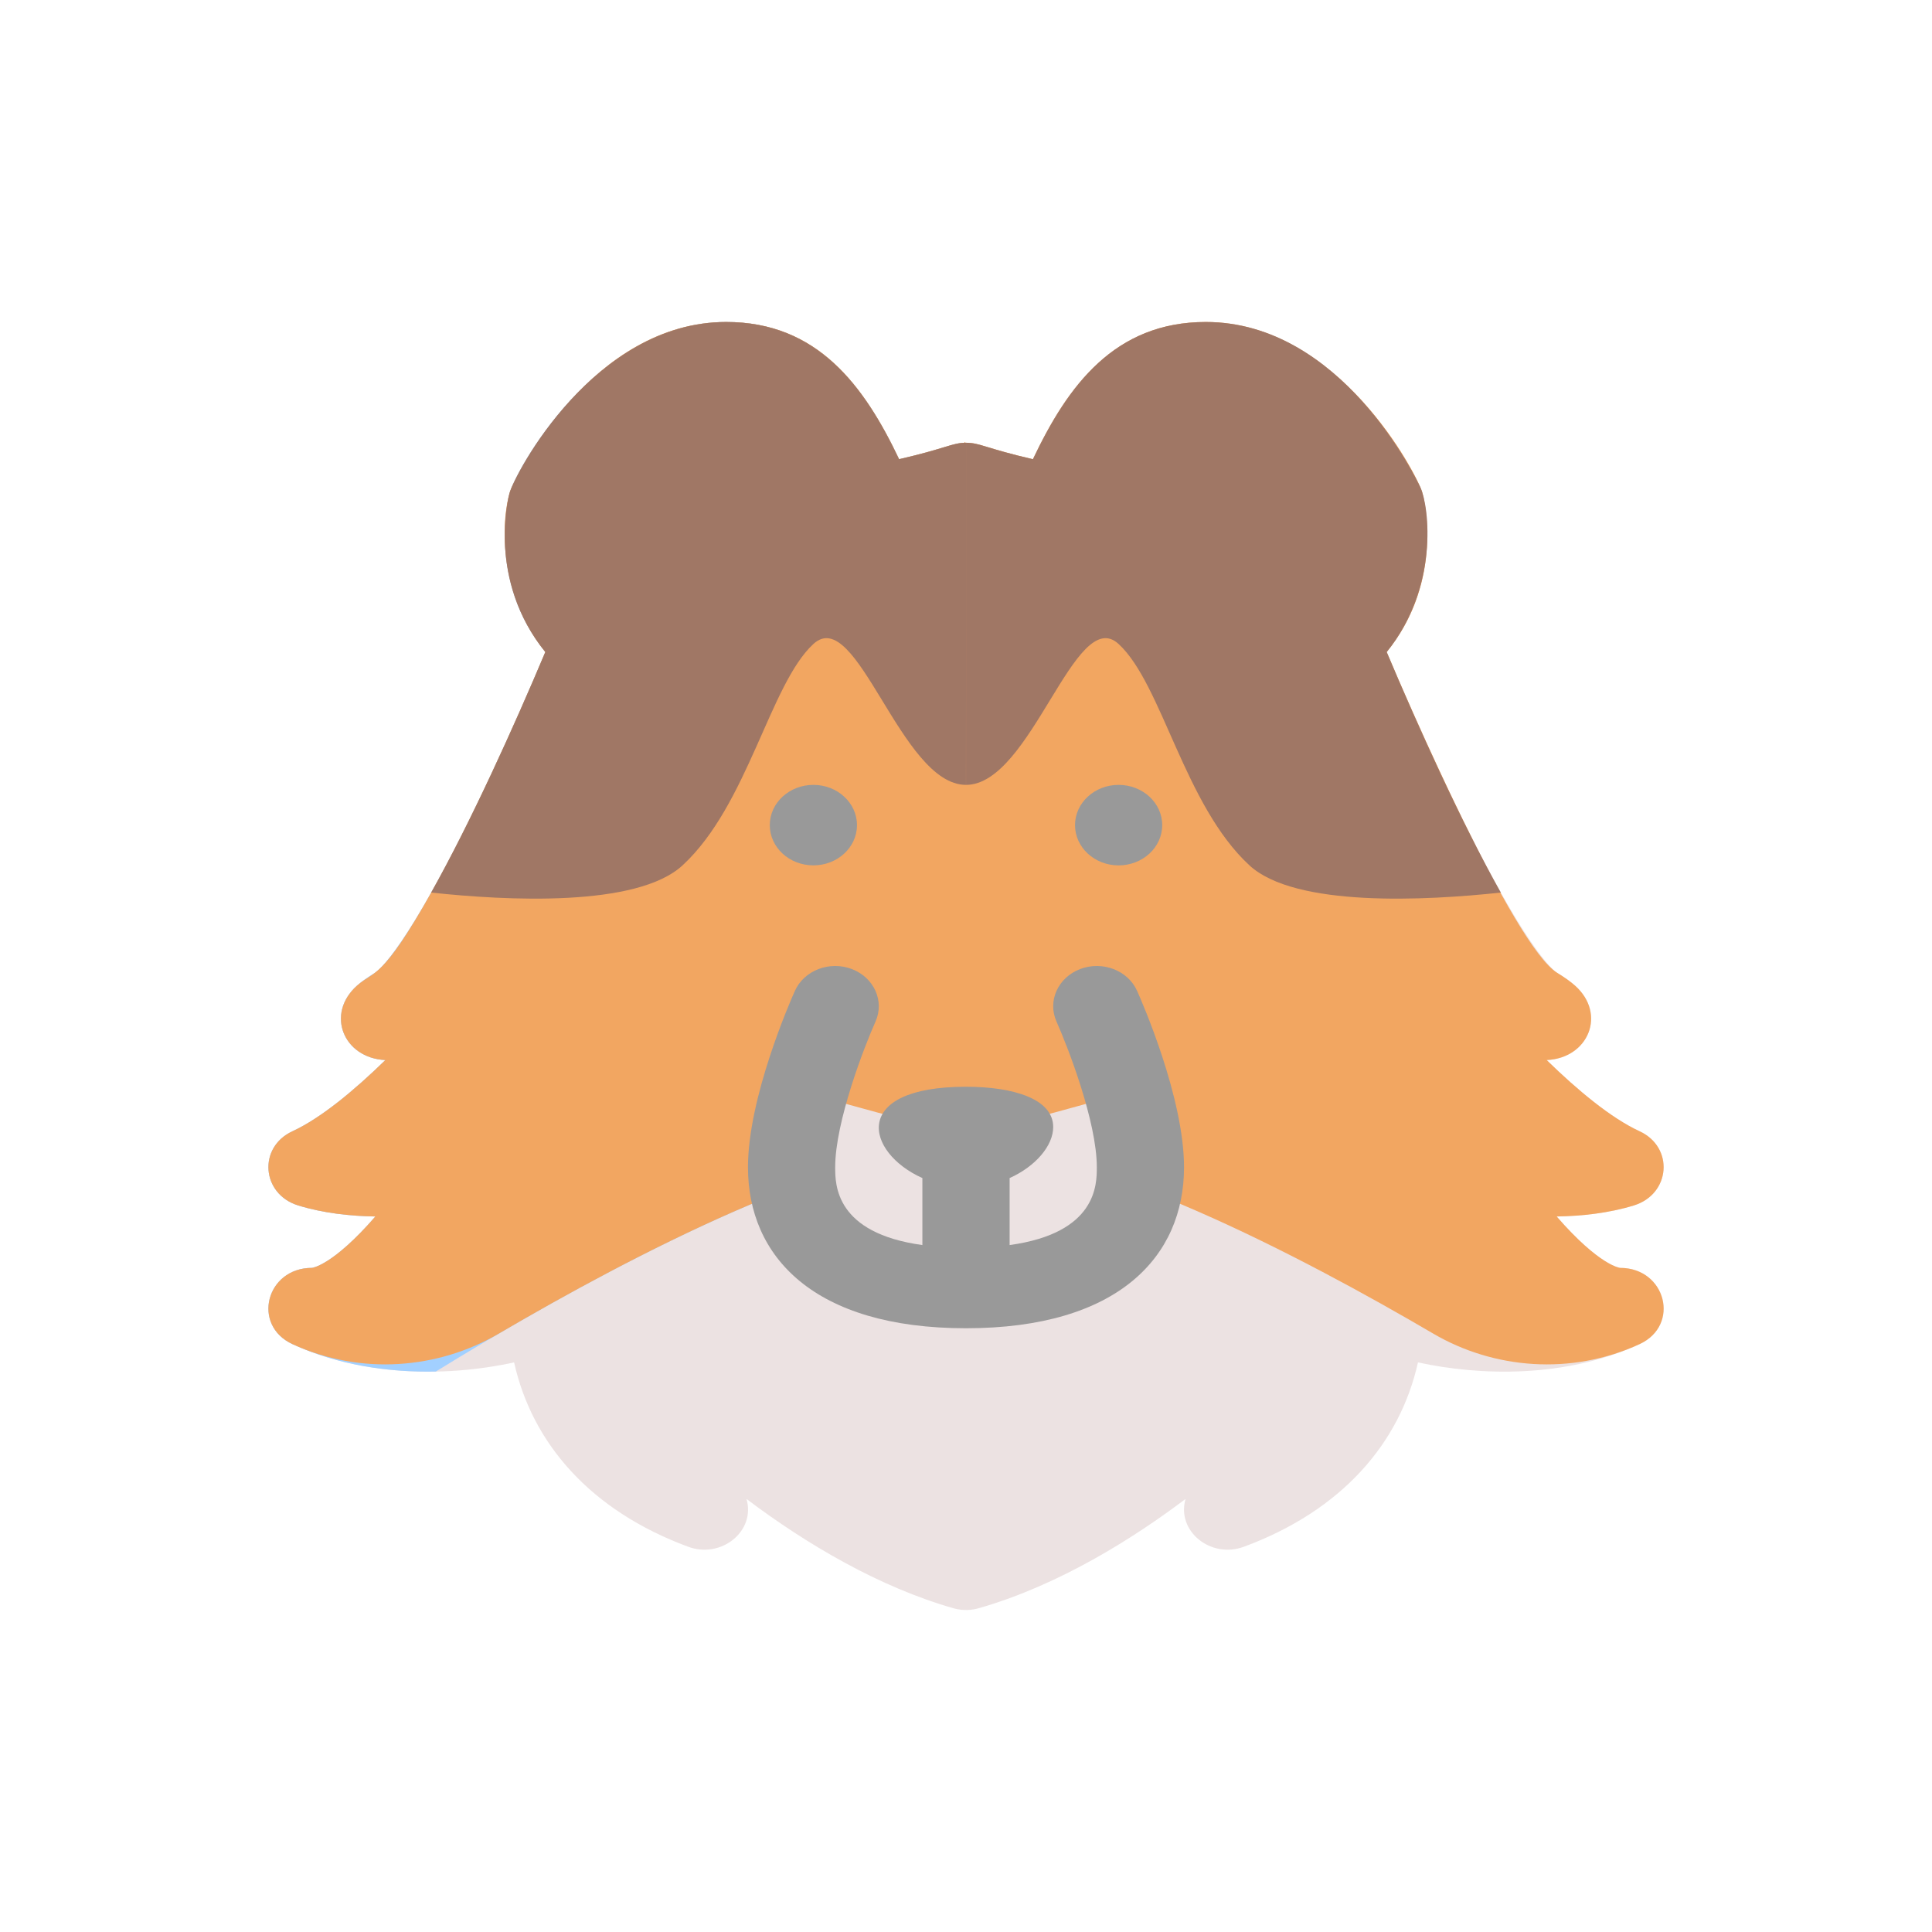 <svg width="80" height="80" viewBox="0 0 80 80" fill="none" xmlns="http://www.w3.org/2000/svg">
<g id="Property 1=Shetland Sheepdog, Property 2=Medium">
<path id="Vector" d="M67.893 55.657C64.824 57.073 61.276 56.972 58.715 56.414C57.969 59.762 55.558 62.551 51.505 64.048C50.128 64.556 48.706 63.394 49.091 62.068C46.956 63.678 43.906 65.615 40.574 66.58C40.229 66.686 39.869 66.696 39.507 66.602C36.41 65.722 33.399 63.945 30.911 62.068C31.298 63.396 29.873 64.555 28.498 64.048C24.445 62.551 22.034 59.763 21.288 56.414C18.344 57.055 14.913 56.95 12.11 55.657C10.412 54.873 11.02 52.5 12.918 52.5C12.925 52.5 13.77 52.413 15.544 50.372C14.503 50.356 13.387 50.234 12.347 49.915C10.824 49.445 10.675 47.505 12.11 46.843C13.291 46.298 14.679 45.142 15.957 43.895C14.226 43.815 13.469 41.987 14.78 40.815C14.961 40.652 15.2 40.481 15.527 40.28C15.657 40.199 16.881 39.304 19.962 32.856C21.088 30.499 22.069 28.22 22.582 26.999C20.165 24.021 21.054 20.587 21.097 20.429C21.307 19.623 24.619 13.333 30.071 13.333C33.836 13.333 35.78 15.962 37.231 19.015C39.397 18.517 39.701 18.171 40.534 18.409C40.663 18.442 41.635 18.755 42.772 19.014C42.793 18.972 42.812 18.93 42.831 18.891C43.707 17.087 45.529 13.333 49.932 13.333C55.572 13.333 58.684 19.897 58.814 20.177C59.184 20.985 59.586 24.331 57.42 26.999C57.935 28.222 58.919 30.509 60.048 32.869C63.124 39.305 64.346 40.199 64.476 40.28C64.803 40.481 65.041 40.652 65.223 40.815C66.527 41.982 65.784 43.814 64.046 43.895C65.323 45.142 66.711 46.298 67.893 46.843C69.328 47.505 69.178 49.446 67.656 49.915C66.615 50.234 65.499 50.356 64.459 50.372C66.233 52.413 67.078 52.5 67.086 52.5C68.984 52.5 69.59 54.873 67.893 55.657Z" fill="#ECE2E2"/>
<path id="Vector_2" d="M40.001 18.334V47.5C33.804 47.5 22.88 53.802 18.046 56.793C16.117 56.832 14.02 56.539 12.11 55.657C10.412 54.873 11.02 52.5 12.918 52.5C12.925 52.5 13.77 52.413 15.544 50.372C14.503 50.356 13.387 50.234 12.347 49.915C10.824 49.445 10.675 47.505 12.11 46.843C13.291 46.298 14.679 45.142 15.957 43.895C14.226 43.815 13.469 41.987 14.78 40.815C14.961 40.652 15.2 40.481 15.527 40.28C15.657 40.199 16.881 39.304 19.962 32.856C21.088 30.499 22.069 28.22 22.582 26.999C20.165 24.021 21.054 20.587 21.097 20.429C21.307 19.623 24.619 13.333 30.071 13.333C33.836 13.333 35.78 15.962 37.231 19.015C39.258 18.549 39.42 18.334 40.001 18.334Z" fill="#A2D0FF"/>
<path id="Vector_3" d="M39.916 18.337C39.422 18.353 39.035 18.6 37.231 19.015C35.779 15.96 33.852 13.333 30.071 13.333C24.431 13.333 21.318 19.897 21.189 20.177C20.818 20.985 20.416 24.331 22.582 26.999C21.296 30.056 19.486 34.062 17.856 36.959C15.792 40.631 15.495 40.175 14.78 40.815C13.476 41.982 14.219 43.814 15.957 43.895C14.679 45.142 13.291 46.298 12.11 46.843C10.674 47.505 10.825 49.446 12.347 49.915C13.387 50.234 14.503 50.356 15.544 50.372C13.77 52.413 12.925 52.5 12.918 52.5C11.019 52.5 10.413 54.873 12.11 55.657C14.942 56.964 18.153 56.688 20.651 55.224C26.109 52.023 34.751 47.5 40.001 47.5C40.001 16.094 40.059 18.331 39.916 18.337Z" fill="#F2A661"/>
<path id="Vector_4" d="M67.084 52.5C67.077 52.5 66.232 52.413 64.458 50.372C65.498 50.356 66.614 50.234 67.655 49.915C69.177 49.445 69.327 47.505 67.892 46.843C66.71 46.298 65.322 45.142 64.045 43.895C65.776 43.815 66.532 41.987 65.222 40.815C65.04 40.652 64.802 40.481 64.475 40.28C62.655 39.141 58.228 28.921 57.419 26.999C59.837 24.021 58.947 20.587 58.904 20.429C58.694 19.623 55.382 13.333 49.931 13.333C46.166 13.333 44.222 15.962 42.771 19.015C40.791 18.559 40.579 18.334 40.001 18.334C39.99 18.334 40 18.014 40 47.5C45.251 47.5 53.892 52.023 59.351 55.224C61.842 56.684 65.053 56.967 67.892 55.657C69.589 54.873 68.982 52.5 67.084 52.5Z" fill="#F2A661"/>
<path id="Vector_5" d="M48.125 46.667C48.125 49.625 43.989 55 40 55C36.011 55 31.875 49.625 31.875 46.667C31.875 43.708 36.011 46.667 40 46.667C43.989 46.667 48.125 43.708 48.125 46.667Z" fill="#ECE2E2"/>
<path id="Vector_6" d="M39.998 18.334C40.009 18.334 39.999 18.161 39.999 32.5C37.291 32.5 35.485 25 33.68 26.667C31.874 28.333 30.971 33.333 28.263 35.833C26.369 37.581 20.947 37.293 17.854 36.959C19.484 34.062 21.294 30.056 22.58 26.999C20.163 24.021 21.052 20.587 21.095 20.429C21.305 19.623 24.617 13.333 30.069 13.333C33.833 13.333 35.778 15.962 37.229 19.015C39.234 18.553 39.423 18.334 39.998 18.334Z" fill="#A07765"/>
<path id="Vector_7" d="M62.146 36.959C59.053 37.293 53.631 37.581 51.737 35.833C49.029 33.333 48.126 28.333 46.32 26.667C44.515 25 42.709 32.5 40.001 32.5V18.334C40.58 18.334 40.821 18.566 42.771 19.015C44.223 15.96 46.15 13.333 49.931 13.333C55.572 13.333 58.684 19.897 58.814 20.177C59.188 20.994 59.582 24.335 57.42 26.999C58.706 30.056 60.516 34.062 62.146 36.959Z" fill="#A07765"/>
<g id="Group">
<path id="Vector_8" d="M33.681 35.833C34.678 35.833 35.486 35.087 35.486 34.167C35.486 33.246 34.678 32.5 33.681 32.5C32.683 32.5 31.875 33.246 31.875 34.167C31.875 35.087 32.683 35.833 33.681 35.833Z" fill="#999999"/>
<path id="Vector_9" d="M44.727 40.126C43.805 40.478 43.367 41.453 43.748 42.303C44.212 43.34 45.417 46.443 45.417 48.333C45.417 49.053 45.416 51.059 41.806 51.555V48.781C42.885 48.297 43.611 47.438 43.611 46.667C43.611 45.516 41.994 45 40 45C35.19 45 35.831 47.721 38.194 48.781V51.555C34.584 51.059 34.583 49.053 34.583 48.333C34.583 46.45 35.788 43.342 36.252 42.303C36.633 41.452 36.194 40.478 35.273 40.126C34.352 39.775 33.296 40.179 32.915 41.03C32.716 41.474 30.972 45.45 30.972 48.333C30.972 52.028 33.694 55 40 55C46.305 55 49.028 52.029 49.028 48.333C49.028 45.45 47.284 41.474 47.085 41.03C46.704 40.179 45.648 39.775 44.727 40.126Z" fill="#999999"/>
<path id="Vector_10" d="M46.319 35.834C47.316 35.834 48.125 35.087 48.125 34.167C48.125 33.246 47.316 32.5 46.319 32.5C45.322 32.5 44.514 33.246 44.514 34.167C44.514 35.087 45.322 35.834 46.319 35.834Z" fill="#999999"/>
</g>
</g>
</svg>
